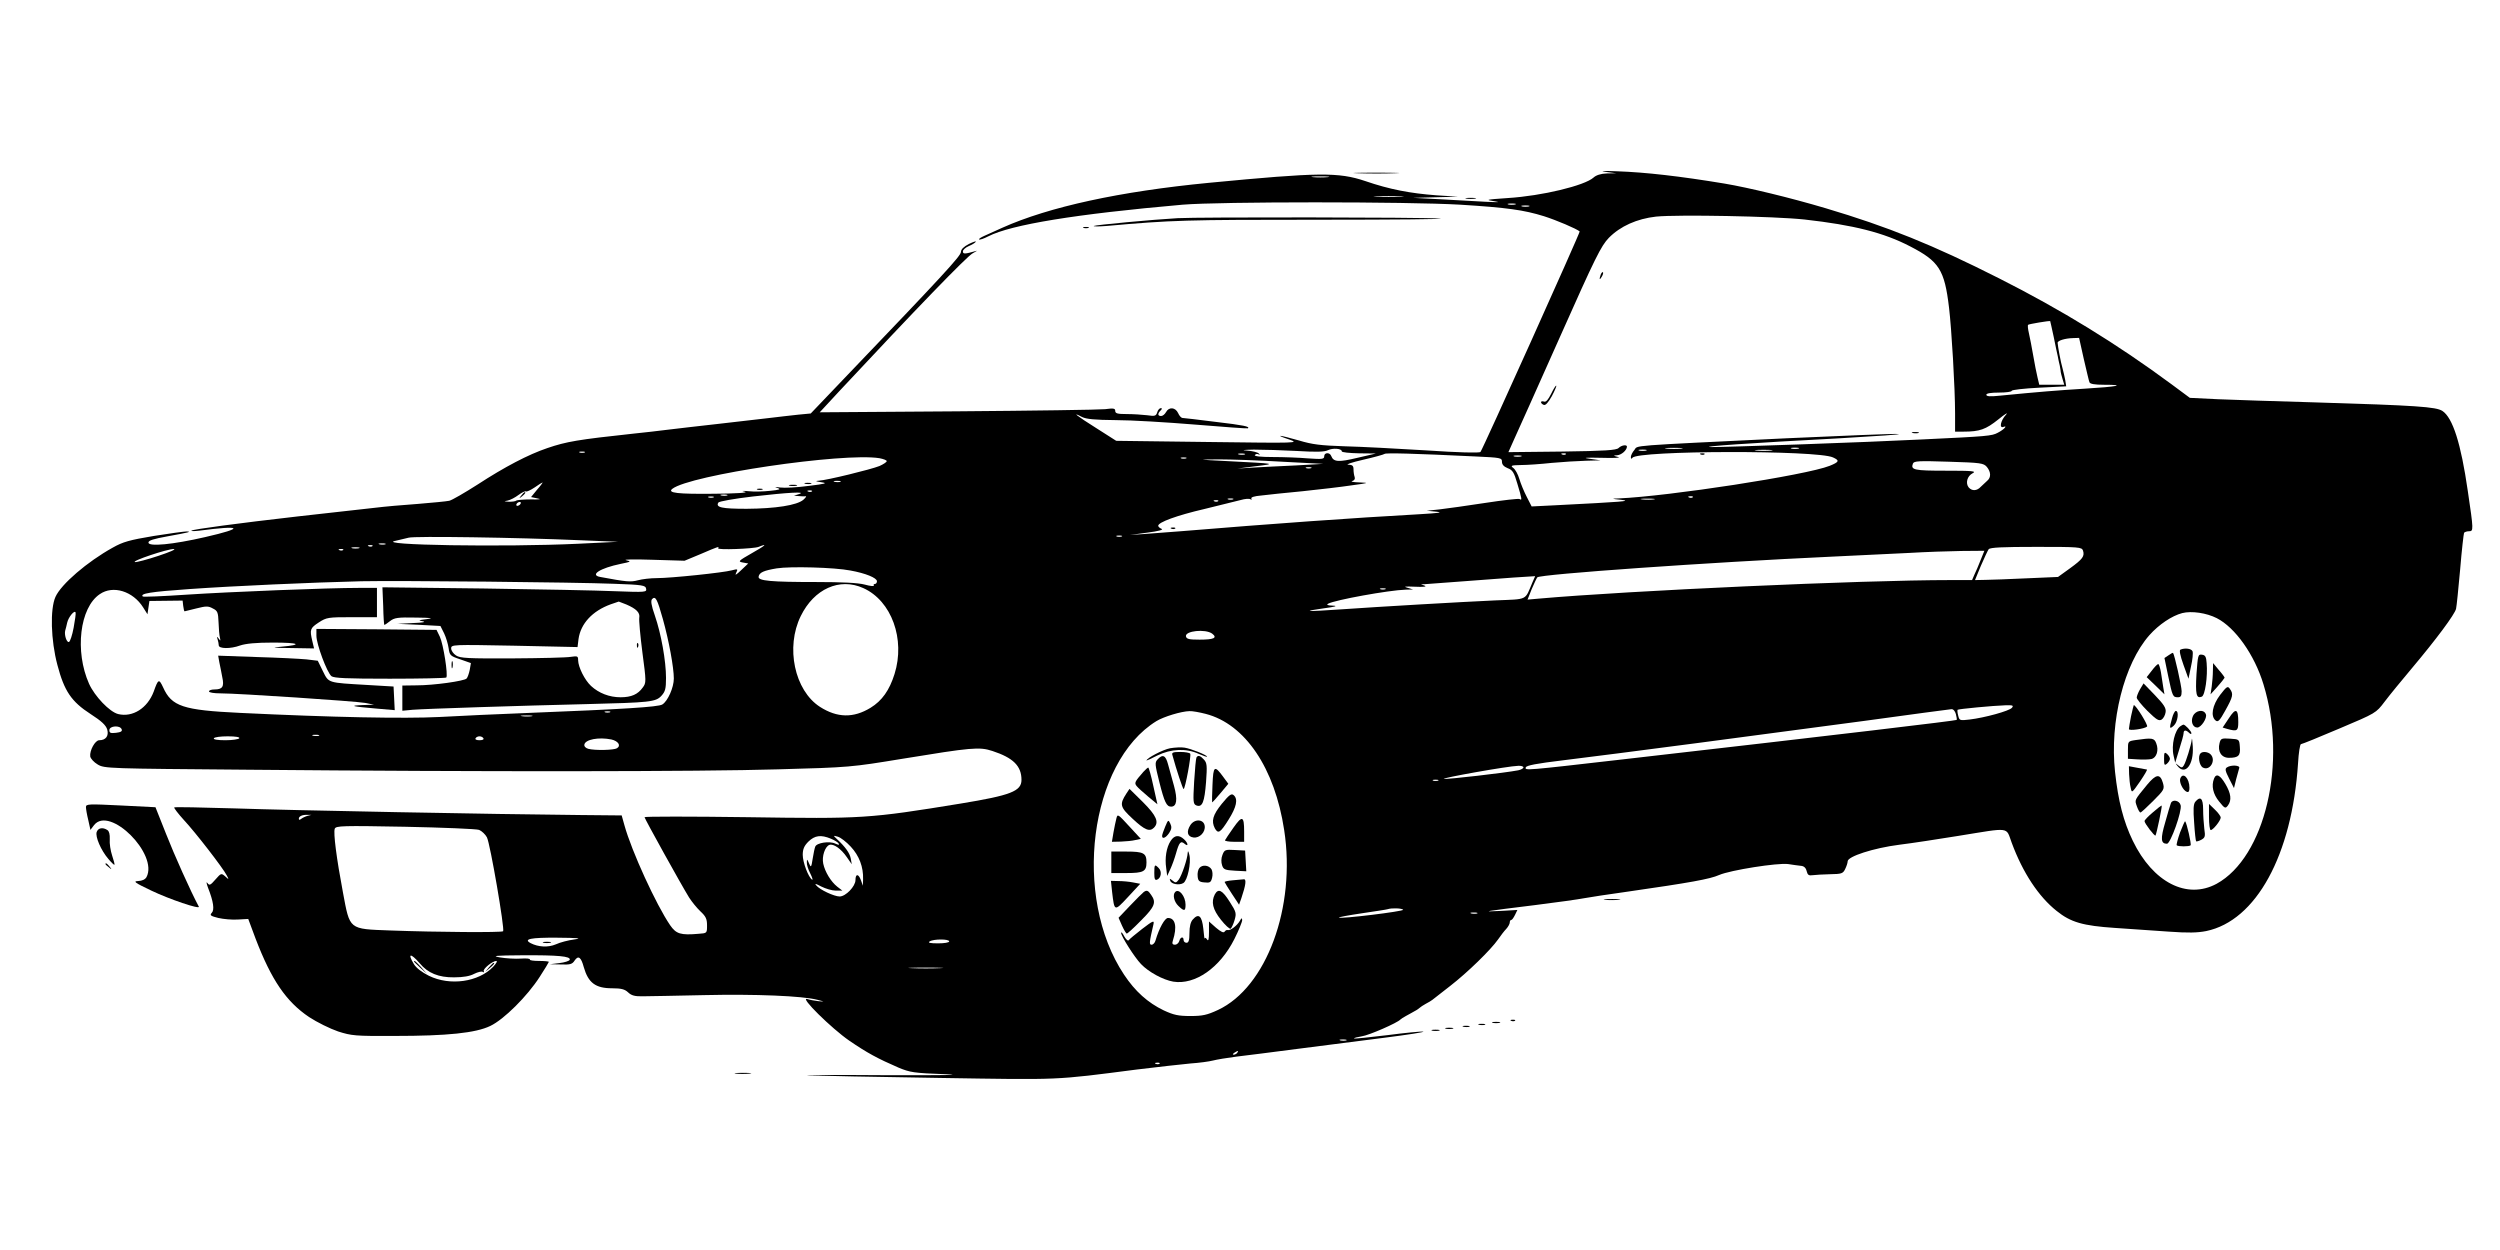 <?xml version="1.0" standalone="no"?>
<!DOCTYPE svg PUBLIC "-//W3C//DTD SVG 20010904//EN"
 "http://www.w3.org/TR/2001/REC-SVG-20010904/DTD/svg10.dtd">
<svg version="1.0" xmlns="http://www.w3.org/2000/svg"
 width="1280pt" height="640pt" viewBox="0 0 1280 640"
 preserveAspectRatio="xMidYMid meet">

<g transform="translate(0,640) scale(0.1,-0.1)"
fill="#000000" stroke="none">
<path d="M8220 5520 l55 -7 -48 -1 c-31 -1 -55 -9 -68 -21 -45 -41 -263 -94
-439 -105 -115 -8 -119 -9 -65 -17 31 -5 13 -5 -50 -2 -55 3 -161 9 -235 13
l-135 7 115 3 115 3 -110 7 c-134 10 -240 30 -365 73 -137 46 -236 45 -800 -9
-456 -44 -819 -123 -1058 -230 -31 -14 -72 -33 -91 -41 -18 -8 -31 -16 -28
-19 3 -3 24 4 47 16 118 60 447 114 995 162 189 16 1147 16 1422 0 239 -15
325 -27 428 -59 63 -20 167 -64 183 -78 4 -3 -498 -1119 -508 -1129 -6 -6
-112 -3 -277 8 -147 9 -335 19 -418 21 -122 4 -166 9 -235 30 -98 28 -131 32
-50 5 54 -19 51 -19 -415 -13 l-470 6 -102 65 c-102 64 -130 87 -73 57 22 -11
65 -15 172 -16 79 0 262 -11 408 -23 146 -12 267 -21 269 -19 12 9 -21 16
-165 33 -87 11 -163 20 -169 20 -7 0 -17 11 -23 25 -14 30 -47 33 -62 5 -6
-11 -17 -20 -25 -20 -18 0 -19 12 -3 28 9 9 9 12 1 12 -7 0 -15 -10 -18 -21
-6 -19 -12 -21 -52 -15 -25 3 -72 6 -104 6 -47 0 -59 3 -59 16 0 13 -8 15 -52
9 -29 -3 -370 -8 -757 -11 l-704 -5 100 108 c391 419 654 691 683 706 19 10
27 16 17 12 -57 -16 -67 -17 -67 -2 0 8 14 20 30 27 17 7 33 17 36 22 3 5 -12
0 -35 -11 -27 -14 -41 -28 -41 -41 0 -20 -99 -127 -577 -626 l-192 -201 -63
-6 c-35 -4 -101 -11 -148 -17 -47 -5 -164 -19 -260 -30 -96 -11 -213 -24 -260
-30 -47 -6 -125 -15 -175 -20 -288 -31 -345 -41 -442 -74 -98 -33 -220 -97
-358 -187 -66 -42 -131 -80 -145 -83 -14 -3 -86 -10 -160 -16 -74 -5 -174 -14
-222 -20 -95 -11 -176 -20 -393 -44 -306 -35 -538 -66 -545 -73 -3 -3 15 -3
40 0 221 29 235 14 30 -33 -165 -38 -290 -50 -290 -28 0 11 26 19 98 32 110
20 126 24 97 25 -11 0 -86 -10 -167 -23 -125 -21 -158 -30 -211 -60 -130 -72
-264 -187 -293 -252 -28 -62 -24 -222 10 -349 35 -133 71 -187 170 -251 56
-36 78 -57 85 -79 9 -33 -7 -55 -41 -55 -21 0 -50 -53 -46 -83 2 -11 19 -30
38 -41 34 -21 53 -21 775 -27 1198 -11 2311 -10 2709 2 367 10 374 11 636 54
355 58 394 62 461 40 107 -35 149 -77 149 -148 0 -58 -55 -79 -310 -121 -472
-77 -502 -79 -1092 -70 -291 4 -528 4 -528 0 0 -7 189 -348 228 -411 14 -22
40 -54 58 -71 28 -26 34 -39 34 -72 0 -40 0 -40 -43 -43 -92 -8 -115 -1 -146
44 -71 104 -197 378 -234 512 l-14 50 -209 2 c-443 4 -1483 24 -1773 34 -167
5 -306 8 -309 5 -2 -3 20 -32 50 -65 58 -62 199 -244 219 -283 12 -22 11 -23
-8 -5 -20 17 -21 17 -50 -16 -26 -30 -31 -32 -41 -18 -7 9 -5 -2 3 -24 28 -71
34 -114 19 -129 -11 -12 -6 -16 34 -26 26 -6 71 -10 100 -8 l53 3 38 -102 c81
-211 156 -321 273 -400 41 -27 108 -60 149 -74 69 -22 87 -24 289 -23 271 0
415 15 490 51 70 33 190 153 253 251 26 40 47 75 47 77 0 3 -23 5 -51 5 -27 0
-48 3 -46 7 3 5 -18 7 -46 5 -29 -2 -77 1 -107 6 -45 8 -26 10 115 11 183 1
248 -5 242 -23 -2 -6 -26 -14 -53 -17 l-49 -6 56 -1 c48 -2 59 1 71 20 19 28
33 18 47 -34 23 -80 60 -108 145 -108 47 0 65 -5 82 -21 17 -16 34 -21 76 -20
29 0 170 3 313 6 260 6 505 -4 580 -24 39 -10 39 -10 5 -7 -19 2 -45 7 -57 11
-42 13 125 -151 215 -213 92 -63 146 -92 252 -138 60 -25 79 -28 240 -34 105
-4 -17 -6 -305 -5 -264 2 -442 1 -395 -1 47 -2 348 -8 670 -13 628 -10 584
-12 1010 43 107 13 231 27 275 31 44 3 96 10 115 15 19 5 73 14 120 20 47 5
189 24 315 40 127 16 327 42 445 57 118 15 207 29 197 31 -10 2 -92 -6 -184
-18 -91 -11 -167 -19 -170 -17 -2 3 16 7 39 11 37 5 183 69 198 86 3 3 15 11
28 18 12 6 32 18 45 25 12 6 24 15 27 18 3 3 16 12 29 19 14 7 30 17 35 21 6
5 47 37 91 71 89 69 207 184 245 238 13 19 32 44 42 54 10 11 18 26 18 33 0 7
3 13 8 13 4 0 12 12 19 26 l12 25 -87 -5 c-104 -5 -88 -3 178 30 113 14 225
30 250 35 25 5 126 20 225 34 319 46 420 64 467 85 58 25 299 63 353 56 22 -4
51 -7 65 -9 16 -1 26 -10 30 -27 5 -20 11 -24 31 -21 13 2 53 4 89 5 58 1 66
3 77 26 7 14 13 32 13 40 0 25 132 68 265 85 66 8 201 29 300 45 273 44 244
48 275 -35 57 -154 138 -276 230 -349 72 -58 134 -76 299 -87 80 -5 205 -14
276 -19 97 -7 146 -6 191 3 255 53 439 388 470 859 3 54 10 98 15 98 5 0 94
36 197 80 187 79 187 79 231 137 24 32 88 110 141 173 122 145 219 275 225
303 3 12 12 103 21 202 8 98 18 183 20 187 3 4 14 8 25 8 24 0 24 4 -6 207
-35 243 -77 374 -130 409 -33 21 -127 28 -659 44 -191 5 -411 13 -490 16
l-144 7 -93 69 c-280 207 -565 382 -884 543 -340 172 -569 264 -888 359 -182
54 -393 105 -517 126 -229 38 -405 58 -550 63 -69 3 -93 1 -60 -3z m-1422 -27
c-21 -2 -55 -2 -75 0 -21 2 -4 4 37 4 41 0 58 -2 38 -4z m375 -100 c-35 -2
-91 -2 -125 0 -35 2 -7 3 62 3 69 0 97 -1 63 -3z m585 -40 c-10 -2 -26 -2 -35
0 -10 3 -2 5 17 5 19 0 27 -2 18 -5z m70 -10 c-10 -2 -26 -2 -35 0 -10 3 -2 5
17 5 19 0 27 -2 18 -5z m1412 -67 c250 -28 405 -67 541 -138 147 -76 175 -119
198 -313 13 -107 31 -412 31 -542 l0 -93 43 0 c83 0 114 11 179 63 34 28 52
38 39 24 -28 -30 -36 -71 -14 -63 25 10 3 -14 -29 -30 -30 -16 -50 -18 -388
-34 -271 -14 -1016 -40 -1080 -39 -68 2 204 21 660 45 190 11 324 20 299 22
-25 2 -282 -9 -572 -22 -826 -40 -759 -35 -779 -60 -10 -11 -18 -28 -18 -36 0
-10 3 -11 8 -4 24 38 945 40 1027 2 35 -16 32 -23 -17 -43 -121 -48 -823 -156
-1082 -167 -37 -1 -36 -2 14 -7 57 -7 15 -10 -337 -28 l-121 -6 -25 49 c-14
27 -31 68 -38 92 -7 24 -21 49 -31 56 -16 12 -11 14 39 15 32 0 103 5 158 11
55 5 134 10 175 11 l75 2 -55 8 c-40 5 -24 7 60 5 63 -2 102 0 85 4 -26 7 -27
8 -6 9 22 1 50 25 51 44 0 12 -28 8 -43 -7 -11 -11 -69 -15 -289 -18 l-275 -3
29 65 c17 36 122 272 235 525 182 409 210 465 250 507 59 60 144 98 242 109
111 11 604 2 761 -15z m1275 -601 c9 -44 18 -89 21 -100 2 -11 6 -32 10 -47 3
-15 5 -30 5 -33 0 -2 4 -18 9 -35 l9 -30 -64 0 -64 0 -9 38 c-5 20 -15 71 -22
112 -7 41 -17 92 -22 114 -5 21 -7 40 -4 43 4 4 106 21 113 19 0 -1 9 -37 18
-81z m154 -113 c14 -59 26 -113 29 -119 3 -9 27 -13 75 -13 118 0 68 -10 -99
-20 -144 -9 -232 -16 -436 -36 -48 -5 -68 -4 -68 5 0 7 23 11 65 11 36 0 65 4
65 9 0 5 63 12 140 16 l139 7 -5 32 c-3 17 -10 45 -14 61 -9 30 -24 112 -25
130 0 11 38 23 80 24 l30 1 24 -108z m-3799 -473 c0 -5 39 -9 88 -10 l87 -1
-95 -22 c-96 -23 -122 -22 -134 9 -7 20 -36 19 -36 -1 0 -15 -10 -16 -82 -11
-46 4 -127 7 -181 7 -64 0 -96 4 -92 10 4 6 12 7 18 4 8 -5 9 -3 2 4 -5 6 -32
13 -60 15 -32 2 -20 4 35 5 47 0 146 -3 220 -7 100 -6 141 -5 159 4 25 12 71
9 71 -6z m1738 14 c-21 -2 -55 -2 -75 0 -21 2 -4 4 37 4 41 0 58 -2 38 -4z
m600 0 c-10 -2 -26 -2 -35 0 -10 3 -2 5 17 5 19 0 27 -2 18 -5z m-780 -10
c-10 -2 -26 -2 -35 0 -10 3 -2 5 17 5 19 0 27 -2 18 -5z m640 0 c-21 -2 -55
-2 -75 0 -21 2 -4 4 37 4 41 0 58 -2 38 -4z m-6075 -10 c-7 -2 -19 -2 -25 0
-7 3 -2 5 12 5 14 0 19 -2 13 -5z m3380 -10 c-7 -2 -21 -2 -30 0 -10 3 -4 5
12 5 17 0 24 -2 18 -5z m1180 -10 c131 -6 137 -7 137 -27 0 -15 10 -25 29 -33
25 -9 33 -21 50 -80 24 -80 25 -87 11 -78 -5 3 -85 -6 -176 -20 -92 -14 -197
-29 -233 -33 l-66 -7 50 -5 c36 -4 11 -7 -90 -13 -342 -19 -747 -48 -1220 -87
-60 -5 -144 -11 -185 -14 l-75 -5 90 12 c56 7 83 15 73 19 -10 4 -18 11 -18
16 0 18 95 53 237 86 81 20 165 41 186 46 20 6 43 8 49 4 6 -4 8 -3 5 3 -4 7
15 13 51 16 31 4 127 14 212 22 85 9 198 22 250 30 89 12 92 13 40 15 -30 1
-47 4 -37 7 11 3 16 10 13 20 -3 8 -6 26 -6 39 0 19 -5 24 -27 25 -16 0 19 12
76 25 57 13 107 27 110 30 6 6 152 2 464 -13z m464 11 c-3 -3 -12 -4 -19 -1
-8 3 -5 6 6 6 11 1 17 -2 13 -5z m-229 -11 c-10 -2 -26 -2 -35 0 -10 3 -2 5
17 5 19 0 27 -2 18 -5z m-3285 -9 c20 -4 37 -10 37 -15 0 -5 -17 -16 -37 -25
-45 -18 -270 -73 -310 -75 -21 -2 -19 -3 12 -8 34 -5 24 -8 -66 -19 -58 -8
-123 -11 -145 -8 -27 4 -31 3 -14 -2 20 -7 13 -10 -37 -15 -35 -4 -84 -5 -110
-2 -35 3 -40 2 -18 -3 18 -5 -47 -9 -157 -10 -190 -2 -242 4 -216 25 90 71
875 187 1061 157z m1570 -1 c-7 -2 -19 -2 -25 0 -7 3 -2 5 12 5 14 0 19 -2 13
-5z m492 -17 l210 -11 -140 -8 c-77 -3 -176 -9 -220 -11 l-80 -5 95 12 c106
13 107 13 -145 26 -158 8 -158 8 -45 9 63 0 210 -5 325 -12z m3608 -27 c21
-26 22 -54 1 -71 -8 -7 -23 -21 -32 -30 -20 -22 -45 -23 -62 -4 -18 22 -8 59
20 73 21 11 0 13 -137 13 -163 0 -181 4 -169 36 5 14 29 15 184 10 164 -5 178
-7 195 -27z m-3460 -6 c-7 -2 -19 -2 -25 0 -7 3 -2 5 12 5 14 0 19 -2 13 -5z
m-2410 -70 c-7 -2 -21 -2 -30 0 -10 3 -4 5 12 5 17 0 24 -2 18 -5z m-1553 -40
l-31 -38 33 -7 c23 -4 12 -6 -34 -5 -38 0 -71 -3 -75 -6 -3 -4 -20 -6 -37 -6
-27 2 -28 2 -7 6 14 3 39 16 56 29 18 13 34 21 38 18 3 -3 23 6 44 20 20 14
39 26 41 26 2 0 -10 -17 -28 -37z m1407 -9 c-3 -3 -12 -4 -19 -1 -8 3 -5 6 6
6 11 1 17 -2 13 -5z m-67 -14 l-25 -8 25 -2 c14 -1 30 -2 35 -1 6 1 0 -7 -12
-18 -33 -28 -142 -45 -290 -46 -128 0 -160 7 -145 32 4 6 82 20 177 31 183 21
279 26 235 12z m-367 -7 c-7 -2 -21 -2 -30 0 -10 3 -4 5 12 5 17 0 24 -2 18
-5z m-70 -10 c-7 -2 -19 -2 -25 0 -7 3 -2 5 12 5 14 0 19 -2 13 -5z m5014 1
c-3 -3 -12 -4 -19 -1 -8 3 -5 6 6 6 11 1 17 -2 13 -5z m-2354 -11 c-7 -2 -19
-2 -25 0 -7 3 -2 5 12 5 14 0 19 -2 13 -5z m2155 0 c-15 -2 -42 -2 -60 0 -18
2 -6 4 27 4 33 0 48 -2 33 -4z m-2231 -9 c-3 -3 -12 -4 -19 -1 -8 3 -5 6 6 6
11 1 17 -2 13 -5z m-3572 -14 c-3 -5 -11 -10 -16 -10 -6 0 -7 5 -4 10 3 6 11
10 16 10 6 0 7 -4 4 -10z m305 -186 l195 -8 -205 -10 c-380 -18 -1047 -7 -935
15 22 5 52 12 67 16 29 9 555 1 878 -13z m2773 19 c-7 -2 -19 -2 -25 0 -7 3
-2 5 12 5 14 0 19 -2 13 -5z m-3770 -40 c-7 -2 -21 -2 -30 0 -10 3 -4 5 12 5
17 0 24 -2 18 -5z m-66 -9 c-3 -3 -12 -4 -19 -1 -8 3 -5 6 6 6 11 1 17 -2 13
-5z m1943 -36 c-70 -40 -73 -43 -47 -48 l28 -5 -37 -35 c-25 -24 -33 -28 -25
-13 10 20 9 21 -22 13 -43 -12 -312 -40 -384 -40 -32 0 -75 -5 -97 -11 -37
-10 -59 -8 -193 17 -55 10 -1 45 105 67 54 11 55 12 27 19 -16 4 44 5 135 2
l165 -5 84 35 c88 38 95 40 88 29 -7 -10 181 -3 207 7 50 20 35 7 -34 -32z
m-2012 25 c-10 -2 -26 -2 -35 0 -10 3 -2 5 17 5 19 0 27 -2 18 -5z m8827 -12
c9 -29 -1 -43 -67 -91 l-61 -44 -161 -7 c-89 -4 -184 -8 -213 -8 l-51 -1 30
73 c17 39 35 78 40 85 8 9 69 12 244 12 218 0 233 -1 239 -19z m-9854 -27
c-57 -19 -111 -33 -120 -32 -21 5 167 68 199 67 14 -1 -22 -16 -79 -35z m946
30 c-3 -3 -12 -4 -19 -1 -8 3 -5 6 6 6 11 1 17 -2 13 -5z m8384 -51 c-10 -27
-25 -60 -32 -75 l-12 -28 -111 0 c-456 0 -1643 -54 -2108 -95 l-57 -5 21 53
c12 28 25 56 29 61 14 16 880 77 1509 106 135 7 313 15 395 19 83 5 203 9 267
10 l118 1 -19 -47z m-5787 -54 c78 -14 136 -38 136 -55 0 -8 -5 -14 -11 -14
-5 0 -8 -4 -5 -8 3 -5 -18 -3 -47 5 -34 9 -116 13 -247 13 -233 0 -299 6 -296
27 3 22 27 32 93 43 70 11 295 5 377 -11z m3492 -61 c-40 -94 -20 -85 -190
-92 -177 -8 -591 -32 -791 -46 -176 -12 -205 -11 -90 5 61 8 77 13 50 14 -28
1 -35 4 -25 10 34 19 309 69 397 72 l38 1 -30 9 c-22 6 -10 7 40 5 42 -2 62 0
50 5 l-20 8 20 0 c11 1 108 8 215 16 251 19 278 21 318 23 l32 2 -14 -32z
m-4701 -7 c146 -5 160 -8 163 -25 4 -18 -2 -19 -159 -13 -90 4 -395 10 -677
14 l-514 6 4 -96 c1 -54 4 -97 6 -97 2 0 15 9 29 20 22 17 39 20 132 18 82 -1
94 -3 56 -8 -44 -5 -46 -7 -20 -11 18 -4 -1 -7 -50 -9 l-80 -4 110 -5 110 -6
19 -38 c10 -21 20 -55 23 -76 5 -36 8 -40 60 -57 l54 -19 -6 -35 c-4 -19 -11
-39 -16 -44 -12 -13 -168 -35 -256 -35 l-73 -1 0 -64 0 -65 53 5 c60 5 555 21
892 29 323 8 352 11 381 42 20 22 24 36 24 92 0 87 -25 226 -57 319 -19 54
-22 77 -14 85 17 17 26 1 55 -103 31 -111 56 -248 56 -304 0 -46 -31 -116 -59
-133 -21 -13 -201 -24 -681 -43 -151 -6 -358 -15 -460 -21 -182 -9 -544 -2
-1021 21 -293 14 -350 33 -394 131 -21 45 -25 43 -48 -22 -32 -85 -108 -133
-182 -115 -44 11 -120 91 -149 155 -74 166 -48 390 55 459 68 47 170 15 222
-68 l22 -35 5 34 5 34 85 1 85 1 3 -27 c2 -16 5 -28 7 -28 2 0 29 7 61 15 48
12 60 13 83 0 25 -12 28 -20 30 -72 1 -32 4 -67 7 -78 4 -17 3 -18 -6 -5 -10
13 -11 12 -6 -3 3 -10 6 -24 6 -31 0 -18 60 -19 109 -1 30 10 82 15 169 15
133 0 156 -11 44 -21 -57 -5 -50 -6 49 -7 l117 -2 -9 38 c-14 59 -11 66 33 95
40 26 48 27 170 27 l128 0 0 75 0 75 -92 0 c-157 0 -662 -20 -888 -35 -118 -8
-216 -12 -219 -9 -15 15 38 24 239 38 226 16 630 34 880 40 182 4 1096 -5
1295 -13z m1275 -22 c145 -65 216 -262 160 -440 -26 -83 -64 -137 -123 -173
-87 -53 -170 -52 -259 5 -130 84 -177 305 -98 465 68 139 199 198 320 143z
m2673 -6 c-7 -2 -19 -2 -25 0 -7 3 -2 5 12 5 14 0 19 -2 13 -5z m-3886 -78
c51 -22 71 -42 66 -68 -2 -12 5 -92 16 -177 20 -150 20 -156 2 -180 -25 -35
-58 -50 -114 -50 -57 0 -111 21 -151 58 -33 31 -65 96 -66 131 0 22 -3 23 -37
18 -21 -4 -156 -7 -301 -8 -226 -1 -266 1 -287 15 -14 9 -25 25 -25 36 0 20 5
20 323 14 l324 -7 5 41 c11 79 71 144 165 178 21 7 39 13 41 14 1 0 19 -7 39
-15z m-2830 -119 c-7 -38 -18 -71 -24 -73 -12 -4 -25 38 -19 59 2 7 7 25 10
40 6 28 38 67 43 52 2 -5 -3 -40 -10 -78z m10973 49 c94 -48 193 -187 239
-339 123 -400 8 -885 -240 -1021 -152 -82 -326 7 -429 220 -48 99 -75 205 -91
353 -28 258 46 553 176 700 49 55 115 99 168 113 48 12 124 1 177 -26z m-5144
-79 c29 -22 9 -31 -64 -31 -54 0 -67 3 -70 17 -5 28 99 39 134 14z m4095 -380
c-13 -16 -140 -51 -217 -60 -50 -6 -52 -5 -58 20 -4 14 -5 28 -3 30 4 4 181
21 246 23 36 1 42 -1 32 -13z m-287 -32 c4 -15 6 -28 4 -30 -5 -4 -573 -72
-1718 -203 -489 -56 -494 -57 -488 -40 3 10 56 20 189 36 279 34 1061 137
1544 202 237 33 437 59 446 60 10 1 19 -10 23 -25z m-6891 9 c-7 -2 -19 -2
-25 0 -7 3 -2 5 12 5 14 0 19 -2 13 -5z m3050 -8 c202 -52 354 -278 402 -595
61 -395 -91 -805 -339 -921 -56 -26 -79 -31 -141 -31 -62 0 -85 5 -137 29 -81
39 -146 97 -203 183 -265 398 -177 1087 166 1298 38 23 127 50 169 51 14 1 52
-6 83 -14z m-3450 -12 c-13 -2 -35 -2 -50 0 -16 2 -5 4 22 4 28 0 40 -2 28 -4z
m-2100 -67 c4 -10 -4 -15 -29 -18 -28 -3 -34 -1 -34 14 0 22 55 26 63 4z
m1010 -33 c-7 -2 -21 -2 -30 0 -10 3 -4 5 12 5 17 0 24 -2 18 -5z m-408 -13
c-3 -5 -35 -10 -71 -10 -41 0 -63 4 -59 10 3 6 35 10 71 10 41 0 63 -4 59 -10z
m1250 0 c4 -6 -5 -10 -20 -10 -15 0 -24 4 -20 10 3 6 12 10 20 10 8 0 17 -4
20 -10z m655 -6 c35 -8 51 -31 29 -45 -16 -10 -113 -12 -147 -3 -14 4 -22 13
-20 22 5 26 73 39 138 26z m4670 -143 c0 -5 -12 -12 -27 -15 -67 -13 -363 -47
-380 -44 -18 4 330 66 380 67 15 1 27 -3 27 -8z m-437 -68 c-7 -2 -19 -2 -25
0 -7 3 -2 5 12 5 14 0 19 -2 13 -5z m-5788 -180 c-11 -3 -26 -10 -32 -15 -9
-7 -13 -7 -13 0 0 13 18 21 45 20 l20 0 -20 -5z m878 -72 c14 -6 32 -23 40
-38 17 -33 92 -471 83 -481 -8 -7 -331 -5 -578 4 -214 8 -206 2 -242 194 -33
175 -50 306 -42 327 6 15 38 16 360 10 194 -4 365 -11 379 -16z m1801 -45 c19
-8 37 -19 40 -25 5 -8 0 -8 -18 0 -29 14 -95 4 -102 -16 -3 -7 -9 -35 -13 -61
-7 -46 -9 -48 -19 -24 -9 22 -11 23 -11 5 -1 -12 7 -37 18 -58 10 -20 14 -34
9 -31 -19 12 -48 89 -48 127 0 29 7 46 29 68 33 32 64 36 115 15z m102 -41
c43 -46 65 -104 63 -167 l-1 -33 -10 28 c-12 34 -28 35 -28 1 0 -32 -50 -84
-81 -84 -28 0 -103 35 -120 57 -10 11 -2 9 26 -6 22 -11 55 -21 74 -21 l34 0
-26 20 c-33 26 -63 76 -72 118 -8 37 9 87 31 96 21 8 61 -20 90 -63 l25 -36
-5 29 c-5 28 -28 60 -71 100 -20 19 -20 19 5 12 14 -4 44 -27 66 -51z m2828
-323 c5 -8 -321 -48 -329 -40 -3 2 50 12 118 22 67 10 127 19 132 21 21 7 74
5 79 -3z m379 -19 c-7 -2 -21 -2 -30 0 -10 3 -4 5 12 5 17 0 24 -2 18 -5z
m-4623 -133 c-30 -4 -73 -15 -94 -25 -40 -17 -90 -14 -129 6 -39 21 -1 29 136
28 110 -1 130 -3 87 -9z m1920 -10 c0 -6 -26 -10 -57 -10 -41 0 -54 3 -43 10
20 13 100 13 100 0z m-2711 -112 c41 -50 97 -73 176 -72 46 0 81 6 103 18 18
9 38 14 44 10 6 -4 8 -3 5 3 -7 11 45 53 64 53 7 0 0 -13 -16 -30 -75 -78
-221 -99 -329 -46 -36 18 -65 40 -77 60 -34 56 -17 58 30 4z m2664 -25 c-40
-2 -106 -2 -145 0 -40 1 -8 3 72 3 80 0 112 -2 73 -3z m2080 -370 c-7 -2 -21
-2 -30 0 -10 3 -4 5 12 5 17 0 24 -2 18 -5z m-558 -63 c-3 -5 -12 -10 -18 -10
-7 0 -6 4 3 10 19 12 23 12 15 0z m-398 -56 c-3 -3 -12 -4 -19 -1 -8 3 -5 6 6
6 11 1 17 -2 13 -5z"/>
<path d="M8196 4995 c-9 -26 -7 -32 5 -12 6 10 9 21 6 23 -2 3 -7 -2 -11 -11z"/>
<path d="M7942 4384 c-16 -32 -27 -44 -37 -40 -8 3 -15 1 -15 -3 0 -5 6 -11
14 -14 9 -4 23 12 41 44 15 28 25 52 23 54 -2 3 -14 -16 -26 -41z"/>
<path d="M9793 4183 c9 -2 23 -2 30 0 6 3 -1 5 -18 5 -16 0 -22 -2 -12 -5z"/>
<path d="M8708 4073 c7 -3 16 -2 19 1 4 3 -2 6 -13 5 -11 0 -14 -3 -6 -6z"/>
<path d="M5998 3693 c7 -3 16 -2 19 1 4 3 -2 6 -13 5 -11 0 -14 -3 -6 -6z"/>
<path d="M4123 3923 c9 -2 23 -2 30 0 6 3 -1 5 -18 5 -16 0 -22 -2 -12 -5z"/>
<path d="M4043 3913 c9 -2 25 -2 35 0 9 3 1 5 -18 5 -19 0 -27 -2 -17 -5z"/>
<path d="M3878 3893 c6 -2 18 -2 25 0 6 3 1 5 -13 5 -14 0 -19 -2 -12 -5z"/>
<path d="M2669 3863 c-13 -16 -12 -17 4 -4 16 13 21 21 13 21 -2 0 -10 -8 -17
-17z"/>
<path d="M1620 3145 c0 -43 54 -188 77 -207 13 -10 77 -13 299 -13 155 0 285
3 289 6 10 11 -15 171 -33 209 l-17 35 -307 3 -308 2 0 -35z"/>
<path d="M1123 3009 c4 -19 11 -53 15 -76 11 -49 1 -63 -40 -63 -15 0 -28 -4
-28 -10 0 -6 26 -10 59 -10 91 0 691 -40 741 -49 l45 -9 -60 -2 c-71 -3 -54
-7 73 -18 l93 -8 -3 61 -3 60 -135 8 c-205 12 -196 9 -227 71 l-26 53 -58 7
c-32 3 -147 9 -255 12 l-197 7 6 -34z"/>
<path d="M2312 2995 c0 -16 2 -22 5 -12 2 9 2 23 0 30 -3 6 -5 -1 -5 -18z"/>
<path d="M3261 3094 c0 -11 3 -14 6 -6 3 7 2 16 -1 19 -3 4 -6 -2 -5 -13z"/>
<path d="M11164 3074 c-7 -3 -2 -29 15 -77 l26 -72 13 63 c8 34 11 69 8 77 -5
14 -38 19 -62 9z"/>
<path d="M11103 3045 l-21 -14 19 -92 c22 -105 24 -109 50 -109 15 0 19 7 19
31 0 25 -37 189 -44 196 -1 2 -12 -4 -23 -12z"/>
<path d="M11246 2949 c-6 -104 -1 -127 27 -116 17 6 31 104 25 172 -2 32 -7
41 -24 43 -20 3 -21 -3 -28 -99z"/>
<path d="M11017 2966 l-26 -33 46 -44 45 -44 -6 35 c-3 19 -8 54 -12 78 -4 23
-10 42 -14 42 -4 0 -19 -15 -33 -34z"/>
<path d="M11330 2965 c0 -22 -3 -58 -6 -80 l-6 -40 36 40 c19 22 35 42 36 45
0 3 -13 21 -30 40 l-29 35 -1 -40z"/>
<path d="M10957 2871 c-9 -16 -17 -35 -17 -43 0 -7 25 -38 55 -68 46 -45 58
-53 73 -44 9 6 18 23 20 38 3 21 -9 39 -55 87 l-58 60 -18 -30z"/>
<path d="M11367 2842 c-40 -53 -50 -109 -23 -131 12 -10 21 -1 50 52 39 70 42
84 23 110 -11 16 -16 13 -50 -31z"/>
<path d="M10911 2733 c-6 -31 -11 -60 -11 -66 0 -10 80 1 93 13 7 6 -57 110
-68 110 -1 0 -7 -26 -14 -57z"/>
<path d="M11412 2723 l-32 -48 23 -7 c51 -14 57 -11 57 35 0 69 -13 74 -48 20z"/>
<path d="M11121 2723 c-15 -53 -14 -59 9 -38 20 18 28 75 10 75 -5 0 -14 -17
-19 -37z"/>
<path d="M11228 2734 c-13 -28 -1 -59 22 -59 20 0 52 49 44 68 -10 27 -52 21
-66 -9z"/>
<path d="M11164 2682 c-29 -19 -48 -98 -35 -152 l8 -35 21 69 c12 37 22 74 22
82 0 17 12 18 28 2 7 -7 12 -8 12 -2 0 10 -32 44 -41 44 -2 0 -9 -4 -15 -8z"/>
<path d="M11222 2614 c-3 -28 -30 -116 -41 -133 -8 -13 -12 -13 -28 0 -16 13
-17 13 -4 -3 39 -50 84 7 78 100 -2 31 -4 48 -5 36z"/>
<path d="M10935 2611 c-40 -6 -40 -6 -40 -51 l0 -45 49 -3 c27 -2 60 -1 72 2
26 7 38 45 24 80 -10 28 -22 29 -105 17z"/>
<path d="M11364 2595 c-11 -43 10 -75 48 -75 49 0 60 11 56 56 -3 39 -3 39
-50 42 -44 3 -48 1 -54 -23z"/>
<path d="M11080 2515 c0 -32 2 -36 15 -25 8 7 15 18 15 25 0 7 -7 18 -15 25
-13 11 -15 7 -15 -25z"/>
<path d="M11267 2543 c-15 -14 -7 -63 12 -73 36 -19 69 38 39 68 -13 13 -41
16 -51 5z"/>
<path d="M10901 2436 c1 -22 4 -54 8 -69 6 -29 6 -28 48 32 23 34 39 61 35 61
-4 1 -26 5 -49 9 l-43 8 1 -41z"/>
<path d="M11402 2471 c-11 -7 -9 -18 11 -57 l25 -49 11 45 c7 25 14 51 16 58
5 14 -42 17 -63 3z"/>
<path d="M10994 2383 c-68 -83 -65 -77 -53 -112 6 -17 14 -31 18 -31 4 0 33
27 65 59 57 57 59 61 50 93 -14 48 -35 45 -80 -9z"/>
<path d="M11163 2414 c-7 -18 14 -61 33 -68 10 -4 14 3 14 20 0 49 -33 84 -47
48z"/>
<path d="M11336 2414 c-15 -38 -5 -80 26 -118 29 -36 32 -37 45 -20 20 27 16
61 -13 110 -27 46 -47 56 -58 28z"/>
<path d="M11240 2295 c-10 -12 -11 -40 -6 -107 3 -50 8 -93 10 -95 2 -3 14 1
26 7 20 11 22 17 16 57 -3 25 -6 70 -6 99 0 57 -14 70 -40 39z"/>
<path d="M11115 2288 c-3 -7 -16 -51 -29 -98 -25 -85 -23 -110 9 -110 18 0 78
168 70 197 -6 25 -42 32 -50 11z"/>
<path d="M11023 2241 c-24 -20 -43 -40 -43 -45 0 -12 51 -78 56 -74 5 5 35
150 32 153 -2 2 -22 -14 -45 -34z"/>
<path d="M11310 2217 c0 -37 4 -67 9 -67 12 0 51 49 51 64 0 7 -13 25 -30 41
l-30 29 0 -67z"/>
<path d="M11162 2138 c-12 -34 -20 -64 -17 -66 7 -7 64 -7 71 0 5 5 -20 115
-28 123 -2 2 -13 -24 -26 -57z"/>
<path d="M5991 2569 c-37 -7 -121 -51 -121 -63 0 -1 25 10 56 26 69 34 147 38
212 8 23 -10 42 -17 42 -14 0 8 -82 41 -115 46 -16 3 -50 1 -74 -3z"/>
<path d="M6003 2533 c20 -74 53 -173 57 -173 8 0 40 172 34 181 -3 5 -26 9
-51 9 -38 0 -45 -3 -40 -17z"/>
<path d="M5927 2512 c-15 -16 -14 -25 9 -117 26 -103 37 -125 60 -125 29 0 34
36 15 106 -11 38 -24 88 -31 112 -12 45 -27 52 -53 24z"/>
<path d="M6126 2522 c-3 -5 -8 -60 -12 -124 -6 -106 -5 -115 12 -122 30 -11
41 17 49 120 6 83 5 98 -11 115 -18 20 -30 24 -38 11z"/>
<path d="M5854 2448 c-45 -51 -47 -57 -34 -73 7 -9 34 -33 59 -54 l47 -39 -21
94 c-11 52 -23 94 -26 94 -3 0 -14 -10 -25 -22z"/>
<path d="M6208 2383 c-2 -49 -3 -89 -2 -91 1 -1 20 19 42 46 l41 49 -25 34
c-46 63 -52 59 -56 -38z"/>
<path d="M5767 2337 c-36 -56 -33 -69 33 -130 61 -57 86 -67 108 -45 28 28 13
62 -56 131 l-69 68 -16 -24z"/>
<path d="M6256 2285 c-47 -58 -55 -89 -36 -126 17 -30 28 -23 70 44 41 65 50
106 26 126 -11 10 -23 1 -60 -44z"/>
<path d="M5716 2210 c-4 -14 -10 -46 -15 -72 l-8 -48 46 1 c25 1 59 4 74 8
l28 6 -60 65 c-57 62 -59 64 -65 40z"/>
<path d="M6315 2162 c-22 -31 -41 -60 -43 -64 -2 -4 19 -8 47 -8 l51 0 0 53
c0 80 -10 83 -55 19z"/>
<path d="M5966 2168 c-9 -21 -16 -42 -16 -48 0 -18 19 -10 36 15 13 20 14 31
6 48 -10 21 -11 21 -26 -15z"/>
<path d="M6095 2176 c-22 -34 -16 -60 16 -64 31 -4 62 28 57 60 -5 34 -51 37
-73 4z"/>
<path d="M5994 2095 c-22 -33 -31 -89 -23 -140 l5 -40 16 35 c9 19 22 55 29
80 16 57 24 67 44 50 21 -18 19 3 -3 23 -26 24 -49 21 -68 -8z"/>
<path d="M6081 2034 c-1 -31 -30 -116 -46 -138 -13 -17 -17 -17 -31 -5 -15 12
-17 12 -12 -1 5 -17 47 -24 67 -11 21 13 40 103 31 142 -5 21 -8 26 -9 13z"/>
<path d="M6259 2023 c-7 -17 -7 -38 -2 -53 7 -22 15 -25 66 -28 l58 -3 -3 53
-3 53 -53 3 c-49 3 -53 1 -63 -25z"/>
<path d="M5690 1985 l0 -55 78 0 c87 0 102 8 102 55 0 47 -15 55 -102 55 l-78
0 0 -55z"/>
<path d="M5910 1930 c0 -30 3 -38 14 -34 21 8 26 42 9 59 -21 22 -23 19 -23
-25z"/>
<path d="M6141 1956 c-7 -8 -11 -27 -9 -43 2 -23 8 -29 35 -31 28 -3 33 0 39
24 4 15 2 34 -3 43 -14 22 -47 25 -62 7z"/>
<path d="M6313 1893 c-24 -2 -43 -6 -43 -9 0 -2 17 -29 37 -60 l37 -56 12 34
c22 65 27 98 12 96 -7 -1 -32 -3 -55 -5z"/>
<path d="M5694 1833 c12 -101 11 -101 81 -26 l63 68 -37 7 c-20 4 -53 7 -75 7
l-38 1 6 -57z"/>
<path d="M5855 1832 c-5 -4 -37 -35 -69 -69 l-59 -62 18 -41 c10 -22 21 -40
24 -40 4 0 37 30 74 68 70 70 78 92 51 130 -16 24 -23 26 -39 14z"/>
<path d="M6017 1833 c-14 -14 -6 -50 16 -71 30 -29 37 -28 37 6 0 43 -34 85
-53 65z"/>
<path d="M6220 1821 c-20 -39 -11 -77 31 -130 22 -28 45 -49 50 -46 4 3 14 23
20 44 10 35 9 41 -25 94 -38 60 -58 70 -76 38z"/>
<path d="M6107 1692 c-11 -12 -17 -36 -17 -69 0 -37 -4 -50 -15 -50 -8 0 -15
6 -15 14 0 20 -17 16 -22 -5 -3 -10 -13 -19 -22 -19 -13 0 -16 6 -11 21 23 71
13 116 -25 116 -16 0 -45 -51 -64 -116 -3 -11 -12 -21 -20 -21 -13 0 -12 11
10 106 4 20 -3 17 -58 -25 -35 -27 -66 -53 -69 -58 -4 -5 -14 4 -23 20 -8 16
-15 24 -16 18 0 -17 69 -126 102 -160 39 -41 113 -81 165 -90 112 -18 239 71
313 218 22 44 40 88 40 97 -1 13 -3 12 -12 -4 -14 -24 -49 -51 -62 -47 -5 2
-12 -2 -16 -8 -5 -8 -19 -1 -44 20 l-36 32 0 -53 c0 -39 -3 -50 -10 -39 -5 8
-11 11 -12 5 -1 -5 -4 17 -7 50 -7 66 -24 81 -54 47z"/>
<path d="M2783 1573 c9 -2 25 -2 35 0 9 3 1 5 -18 5 -19 0 -27 -2 -17 -5z"/>
<path d="M2120 1477 c0 -2 15 -16 33 -33 l32 -29 -29 33 c-28 30 -36 37 -36
29z"/>
<path d="M2504 1448 l-19 -23 23 19 c21 18 27 26 19 26 -2 0 -12 -10 -23 -22z"/>
<path d="M6953 5513 c54 -2 139 -2 190 0 51 1 7 3 -98 3 -104 0 -146 -2 -92
-3z"/>
<path d="M7508 5383 c12 -2 32 -2 45 0 12 2 2 4 -23 4 -25 0 -35 -2 -22 -4z"/>
<path d="M6030 5283 c-126 -7 -425 -35 -430 -40 -3 -3 27 -3 65 0 334 30 404
32 1085 32 393 0 672 3 620 6 -94 7 -1234 8 -1340 2z"/>
<path d="M5548 5233 c6 -2 18 -2 25 0 6 3 1 5 -13 5 -14 0 -19 -2 -12 -5z"/>
<path d="M440 2268 c0 -9 5 -39 12 -67 l11 -50 19 25 c80 100 330 -150 268
-267 -7 -12 -22 -19 -43 -20 -27 -1 -18 -8 68 -49 92 -44 251 -98 243 -82 -42
78 -127 268 -168 373 l-54 136 -178 9 c-163 8 -178 8 -178 -8z"/>
<path d="M495 2140 c-8 -24 22 -94 60 -138 15 -18 29 -31 31 -30 2 2 -4 24
-12 48 -8 24 -14 61 -12 83 1 25 -3 41 -12 47 -24 16 -48 11 -55 -10z"/>
<path d="M540 1976 c0 -2 8 -10 18 -17 15 -13 16 -12 3 4 -13 16 -21 21 -21
13z"/>
<path d="M8217 1793 c18 -2 50 -2 70 0 21 2 7 4 -32 4 -38 0 -55 -2 -38 -4z"/>
<path d="M7738 1173 c7 -3 16 -2 19 1 4 3 -2 6 -13 5 -11 0 -14 -3 -6 -6z"/>
<path d="M7643 1163 c9 -2 25 -2 35 0 9 3 1 5 -18 5 -19 0 -27 -2 -17 -5z"/>
<path d="M7573 1153 c9 -2 23 -2 30 0 6 3 -1 5 -18 5 -16 0 -22 -2 -12 -5z"/>
<path d="M7493 1143 c9 -2 23 -2 30 0 6 3 -1 5 -18 5 -16 0 -22 -2 -12 -5z"/>
<path d="M7403 1133 c9 -2 25 -2 35 0 9 3 1 5 -18 5 -19 0 -27 -2 -17 -5z"/>
<path d="M7333 1123 c9 -2 25 -2 35 0 9 3 1 5 -18 5 -19 0 -27 -2 -17 -5z"/>
<path d="M3767 903 c18 -2 50 -2 70 0 21 2 7 4 -32 4 -38 0 -55 -2 -38 -4z"/>
</g>
</svg>
